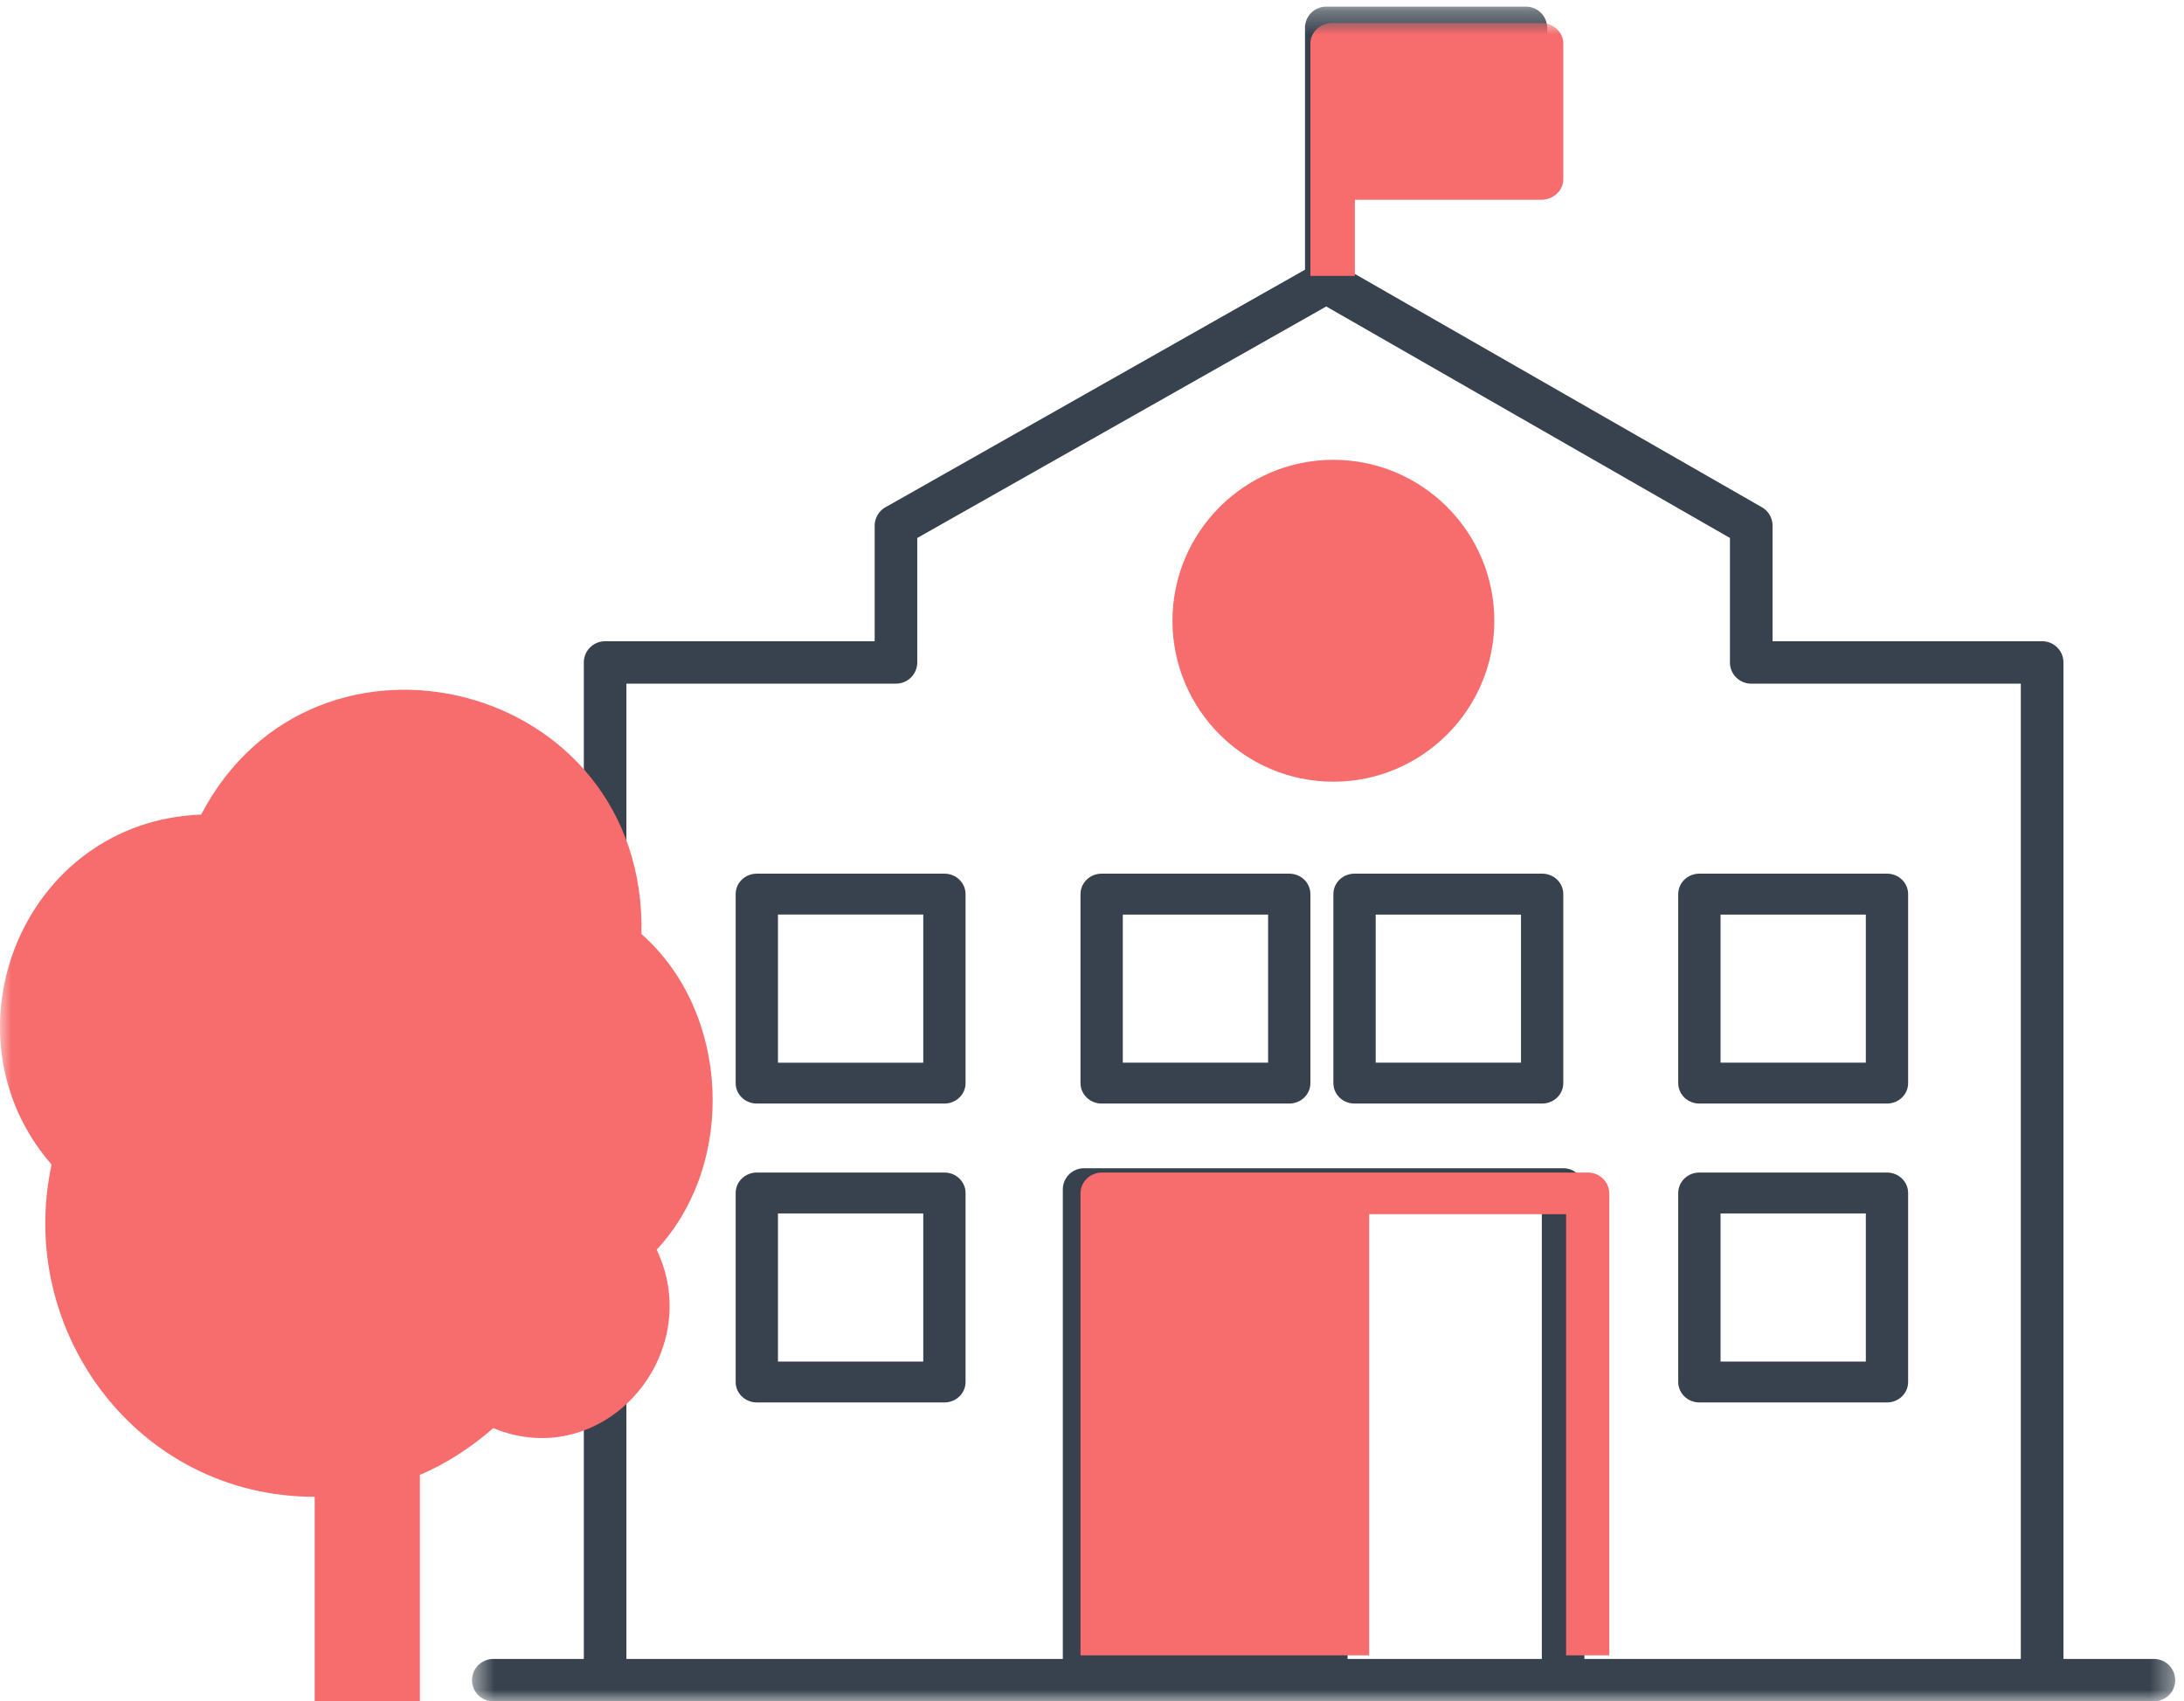 <svg xmlns="http://www.w3.org/2000/svg" xmlns:xlink="http://www.w3.org/1999/xlink" width="95" height="74" viewBox="0 0 95 74">
    <defs>
        <path id="a" d="M.533.29h74.084V74H.533z"/>
        <path id="c" d="M0 75h95V1H0z"/>
    </defs>
    <g fill="none" fill-rule="evenodd">
        <g transform="translate(20)">
            <mask id="b" fill="#fff">
                <use xlink:href="#a"/>
            </mask>
            <path fill="#38424E" d="M7.247 29.735h11.727a.923.923 0 0 0 .925-.921V23.4l17.79-10.07L55.25 23.399v5.417c0 .508.413.92.926.92h11.726v42.422H48.92V51.734a.924.924 0 0 0-.926-.921H27.157a.923.923 0 0 0-.926.921v20.423H7.247V29.735zm31.37 42.422h8.45V52.656h-8.45v19.501zM1.459 74h72.232a.923.923 0 0 0 .926-.922.923.923 0 0 0-.926-.92h-3.935V28.813a.924.924 0 0 0-.927-.922H57.103v-5.03a.923.923 0 0 0-.464-.798l-18.022-10.33V8.237h7.755a.924.924 0 0 0 .927-.921V1.21a.924.924 0 0 0-.927-.922h-8.681a.923.923 0 0 0-.926.922v10.52L18.516 22.064a.922.922 0 0 0-.469.8v5.028H6.321a.924.924 0 0 0-.926.922v43.344H1.459a.923.923 0 0 0-.926.921c0 .51.414.922.926.922z" mask="url(#b)"/>
        </g>
        <mask id="d" fill="#fff">
            <use xlink:href="#c"/>
        </mask>
        <path fill="#38424E" d="M33.84 59.221h6.32V52.78h-6.32v6.442zM41.08 51h-8.16c-.509 0-.92.399-.92.89v8.221c0 .49.411.889.92.889h8.16c.508 0 .92-.399.92-.889V51.89c0-.491-.412-.89-.92-.89zM33.84 46.222h6.32v-6.443h-6.32v6.443zM41.08 38h-8.16c-.509 0-.92.398-.92.89v8.221c0 .491.411.889.92.889h8.16c.508 0 .92-.398.92-.889V38.89c0-.492-.412-.89-.92-.89zM74.84 59.221h6.32V52.78h-6.32v6.442zM73.92 61h8.16c.51 0 .92-.399.92-.889V51.89c0-.491-.41-.89-.92-.89h-8.16c-.51 0-.92.399-.92.89v8.221c0 .49.41.889.92.889zM74.84 46.221h6.32V39.78h-6.32v6.442zM73.92 48h8.16c.51 0 .92-.398.92-.889V38.89c0-.492-.41-.89-.92-.89h-8.16c-.51 0-.92.398-.92.89v8.221c0 .491.41.889.92.889zM48.84 46.221h6.32V39.78h-6.32v6.442zM47.92 48h8.16c.509 0 .92-.398.92-.889V38.89c0-.492-.411-.89-.92-.89h-8.16c-.508 0-.92.398-.92.89v8.221c0 .491.412.889.92.889zM59.84 46.221h6.32V39.78h-6.32v6.442zM58 38.89v8.221c0 .491.411.889.92.889h8.16c.509 0 .92-.398.92-.889V38.89c0-.492-.411-.89-.92-.89h-8.16c-.509 0-.92.398-.92.89z" mask="url(#d)"/>
        <path fill="#F76C6C" d="M58 34c3.86 0 7-3.14 7-7s-3.14-7-7-7-7 3.14-7 7 3.14 7 7 7M59.556 52.813h8.567V72H70V51.907c0-.5-.42-.907-.939-.907H47.938c-.519 0-.938.406-.938.907V72h12.556V52.813zM58.934 8.69h8.099c.535 0 .967-.4.967-.891V1.89C68 1.4 67.568 1 67.033 1h-9.066c-.535 0-.967.4-.967.891V12h1.934V8.69zM21.457 62.118c-.963.836-2.047 1.553-3.192 2.03V74h-4.577v-8.896c-7.71 0-13.009-7.225-11.443-14.45C-2.694 44.982.98 35.727 8.75 35.43c4.938-9.434 19.392-5.852 19.152 5.195 3.854 3.402 4.155 9.97.662 13.732 2.168 4.538-2.289 9.733-7.107 7.762" mask="url(#d)"/>
    </g>
</svg>
